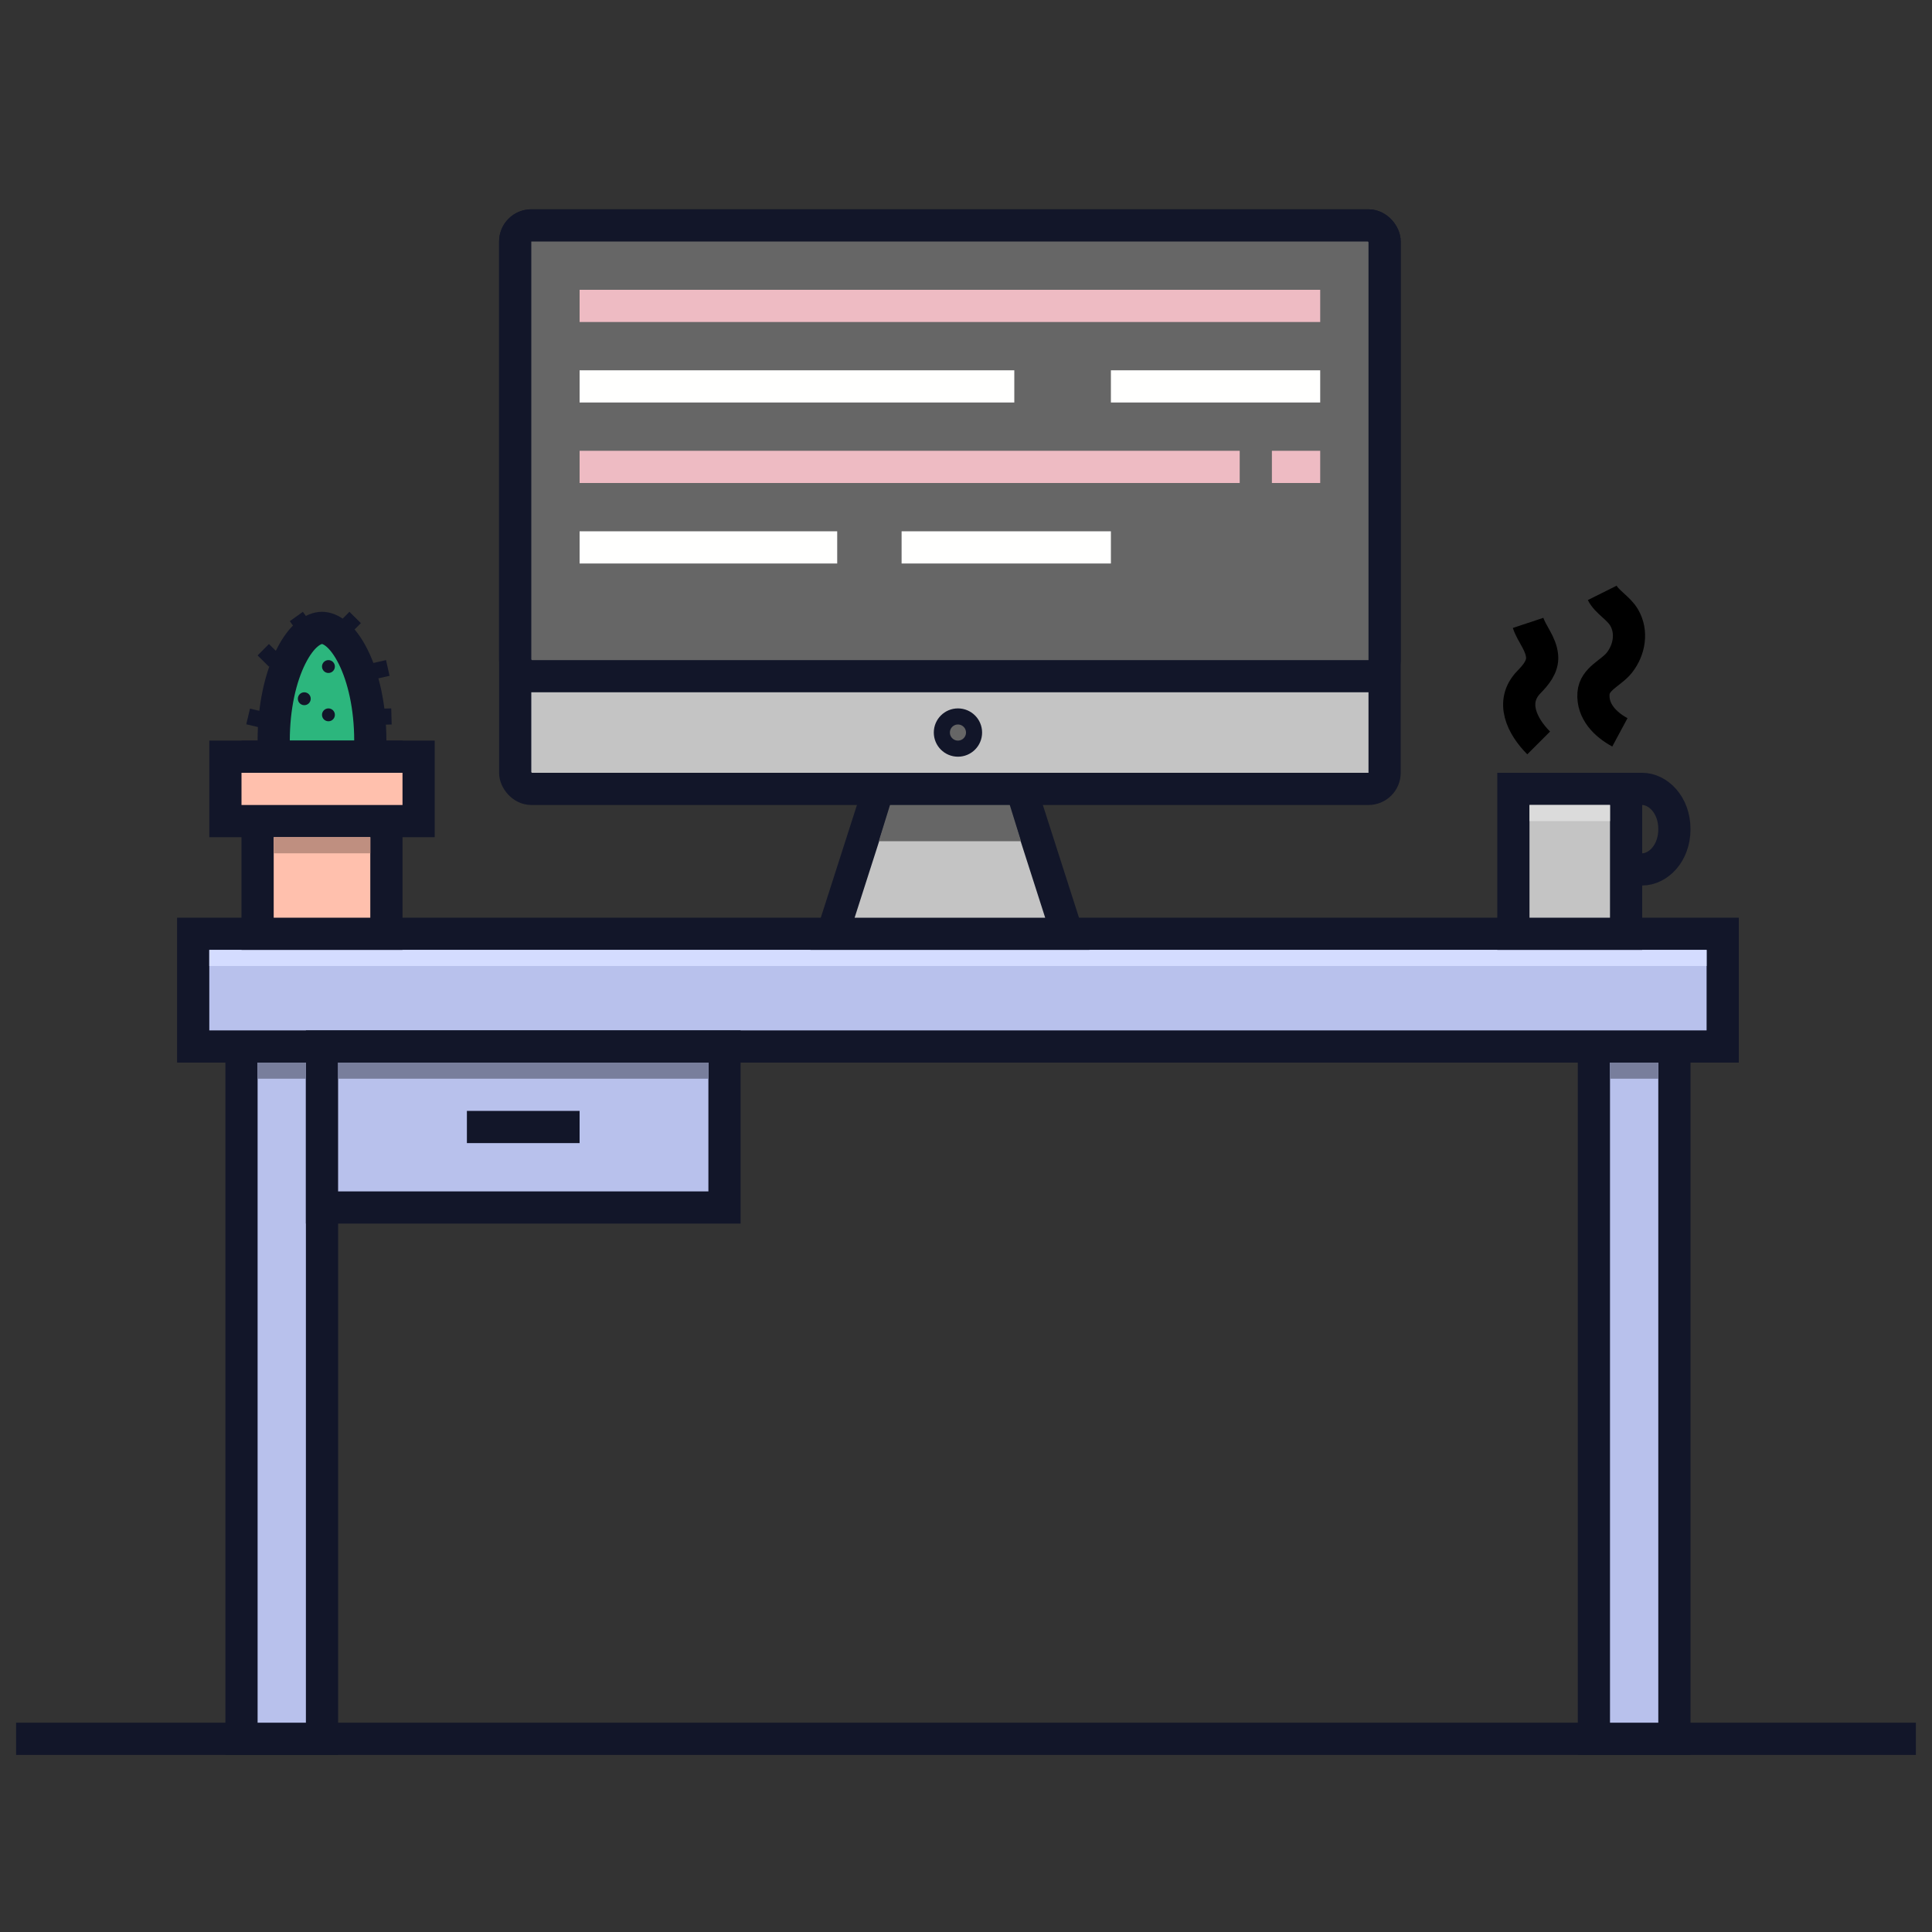 <svg width="120" height="120" viewBox="0 0 120 120" fill="none" xmlns="http://www.w3.org/2000/svg">
<rect x="0" y="0" width="120" height="120" fill="#333333" stroke="none"/>
<g id="art">
<rect id="floor" x="1" y="107" width="118" height="2" fill="#121629"/>
<g id="desk">
<rect id="desk-leg-left" x="15" y="65" width="5" height="43" fill="#B8C1EC" stroke="#121629" stroke-width="2"/>
<rect id="desk-leg-left_2" x="99" y="65" width="5" height="43" fill="#B8C1EC" stroke="#121629" stroke-width="2"/>
<rect id="desk-top" x="12" y="58" width="95" height="7" fill="#B8C1EC" stroke="#121629" stroke-width="2"/>
<rect id="desk-top-highlight" x="13" y="59" width="93" height="1" fill="#D4DCFF"/>
<rect id="desk-drawer" x="20" y="65" width="25" height="10" fill="#B8C1EC" stroke="#121629" stroke-width="2"/>
<rect id="desk-left-leg-highlight" x="16" y="66" width="3" height="1" fill="#787E9C"/>
<rect id="desk-right-leg-highlight" x="100" y="66" width="3" height="1" fill="#787E9C"/>
<rect id="desk-drawer-highlight" x="21" y="66" width="23" height="1" fill="#787E9C"/>
<rect id="desk-drawer-handle" x="29" y="69" width="7" height="2" fill="#121629"/>
</g>
<g id="mug">
<path id="mug-handle" d="M104 51.5C104 53.031 102.966 54 102 54C101.034 54 100 53.031 100 51.5C100 49.969 101.034 49 102 49C102.966 49 104 49.969 104 51.5Z" stroke="#121629" stroke-width="2"/>
<rect id="mug-body" x="94" y="49" width="7" height="9" fill="#C4C4C4" stroke="#121629" stroke-width="2"/>
<rect id="mug-highlight" x="95" y="50" width="5" height="1" fill="#DBDBDB"/>
</g>
<g id="imac">
<path id="imac-stand" d="M51.711 58L59 35.274L66.289 58H51.711Z" fill="#C4C4C4" stroke="#121629" stroke-width="2"/>
<path id="imac-stand-highlight" d="M59 38L63.417 52.25H54.583L59 38Z" fill="#666666"/>
<rect id="imac-screen" x="32" y="14" width="54" height="35" rx="1" fill="#C4C4C4" stroke="#121629" stroke-width="2"/>
<rect id="imac-screen-inner" x="32" y="14" width="54" height="28" rx="1" fill="#666666" stroke="#121629" stroke-width="2"/>
<circle id="imac-logo" cx="59.5" cy="45.5" r="1" fill="#666666" stroke="#121629"/>
</g>
<g id="screen-lines">
<rect id="screen-line-7" x="56" y="33" width="13" height="2" fill="#FFFFFE"/>
<rect id="screen-line-6" x="36" y="33" width="16" height="2" fill="#FFFFFE"/>
<rect id="screen-line-5" x="79" y="28" width="3" height="2" fill="#EEBBC3"/>
<rect id="screen-line-4" x="36" y="28" width="41" height="2" fill="#EEBBC3"/>
<rect id="screen-line-3" x="69" y="23" width="13" height="2" fill="#FFFFFE"/>
<rect id="screen-line-2" x="36" y="23" width="27" height="2" fill="#FFFFFE"/>
<rect id="screen-line-1" x="36" y="18" width="46" height="2" fill="#EEBBC3"/>
</g>
<g id="smoke">
<path id="smoke-small" d="M95.57 46.145C94.545 45.12 93.775 43.589 94.961 42.368C95.38 41.938 95.837 41.411 95.784 40.767C95.717 39.966 95.149 39.398 94.913 38.689" stroke="black" stroke-width="2"/>
<path id="smoke-large" d="M100.614 45.487C99.714 45.003 98.896 44.182 98.975 43.075C99.042 42.138 100.076 41.811 100.59 41.15C101.207 40.357 101.399 39.257 100.882 38.361C100.541 37.769 99.799 37.388 99.518 36.825" stroke="black" stroke-width="2"/>
</g>
<g id="cactus">
<path id="cactus-body" d="M23 46C23 48.088 22.575 49.928 21.934 51.21C21.263 52.551 20.522 53 20 53C19.478 53 18.737 52.551 18.066 51.21C17.425 49.928 17 48.088 17 46C17 43.912 17.425 42.072 18.066 40.79C18.737 39.449 19.478 39 20 39C20.522 39 21.263 39.449 21.934 40.79C22.575 42.072 23 43.912 23 46Z" fill="#2CB67D" stroke="#121629" stroke-width="2"/>
<rect id="cacuts-pot-bottom" x="16" y="47" width="8" height="11" fill="#FFC0AD" stroke="#121629" stroke-width="2"/>
<rect id="cacuts-pot-top" x="14" y="47" width="12" height="4" fill="#FFC0AD" stroke="#121629" stroke-width="2"/>
<rect id="cactus-spike-9" x="21.704" y="38" width="1" height="1" transform="rotate(44.76 21.704 38)" fill="#121629"/>
<rect id="cactus-spike-8" x="16.704" y="40" width="1" height="1" transform="rotate(44.76 16.704 40)" fill="#121629"/>
<rect id="cactus-spike-7" x="18.813" y="38" width="1" height="1" transform="rotate(54.416 18.813 38)" fill="#121629"/>
<rect id="cactus-spike-6" x="23.976" y="41" width="1" height="1" transform="rotate(77.302 23.976 41)" fill="#121629"/>
<rect id="cactus-spike-5" x="24.3" y="44" width="1" height="1" transform="rotate(88.468 24.3 44)" fill="#121629"/>
<rect id="cactus-spike-4" x="16.5" y="44.245" width="1" height="1" transform="rotate(103.358 16.5 44.245)" fill="#121629"/>
<circle id="cactus-spike-3" cx="20.4" cy="41.4" r="0.4" fill="#121629"/>
<circle id="cactus-spike-2" cx="18.9" cy="43.4" r="0.4" fill="#121629"/>
<circle id="cactus-spike-1" cx="20.4" cy="44.4" r="0.4" fill="#121629"/>
<rect id="cactus-pot-highlight" x="17" y="52" width="6" height="1" fill="#BF8F80"/>
</g>
</g>
</svg>
